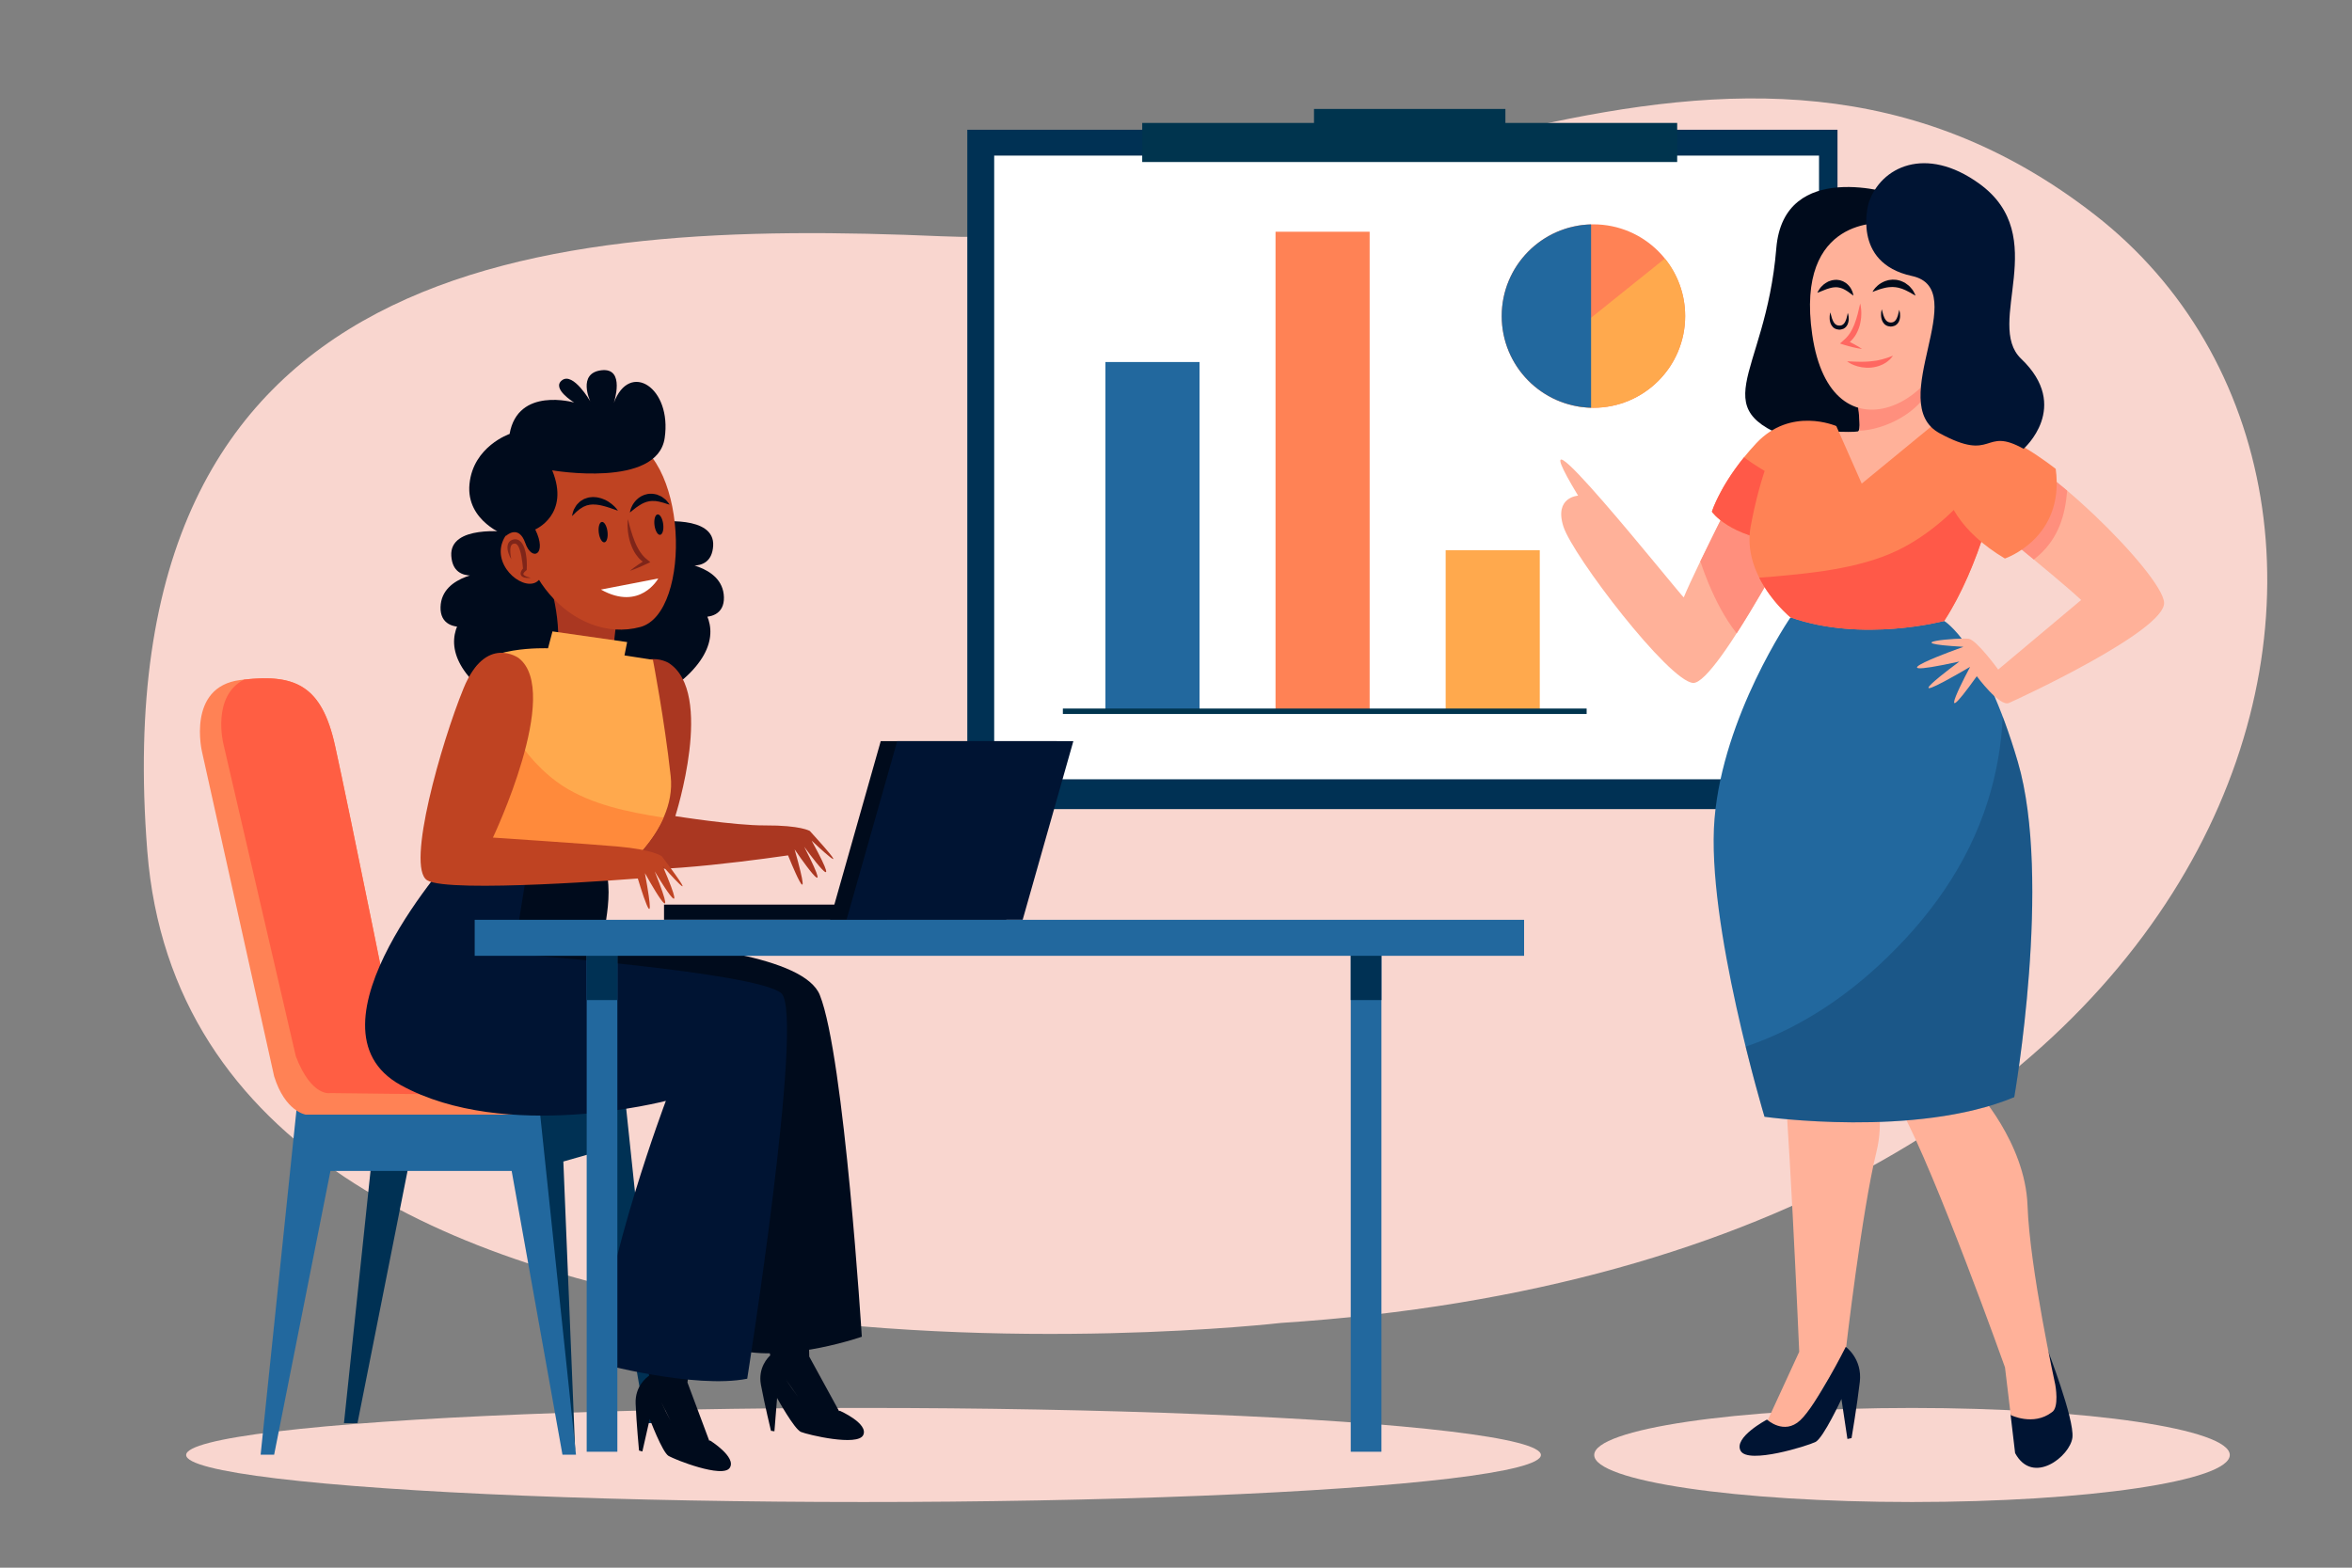 <?xml version="1.0" encoding="utf-8"?>
<!-- Generator: Adobe Illustrator 27.5.0, SVG Export Plug-In . SVG Version: 6.00 Build 0)  -->
<svg version="1.1" xmlns="http://www.w3.org/2000/svg" xmlns:xlink="http://www.w3.org/1999/xlink" x="0px" y="0px"
	 viewBox="0 0 750 500" style="enable-background:new 0 0 750 500;" xml:space="preserve">
<rect x="0" y="0" width="750" height="500" fill="#808080" stroke="none"/>
<g id="BACKGROUND">
	<path style="fill:#F9D6CF;" d="M408.449,421.938c0,0-346.483,40.043-361.482-150.506C31.968,80.883,172.961,69.837,300.454,75.36
		c127.494,5.523,251.987-96.655,367.482-6.904S726.433,401.226,408.449,421.938z"/>
</g>
<g id="OBJECTS">
	<g>
		<g>
			<g>
				<rect x="308.453" y="41.384" style="fill:#003154;" width="277.486" height="216.671"/>
				<rect x="317.025" y="49.626" style="fill:#FFFFFF;" width="263.021" height="198.92"/>
			</g>
			<g>
				<rect x="364.228" y="39.209" style="fill:#00344E;" width="170.587" height="12.465"/>
				<rect x="419.004" y="34.749" style="fill:#00344E;" width="61.036" height="9.763"/>
			</g>
		</g>
		<g>
			<g>
				<g>
					<rect x="352.488" y="115.464" style="fill:#22689E;" width="30.011" height="110.81"/>
					<rect x="406.738" y="73.91" style="fill:#FF8255;" width="30.011" height="152.364"/>
					<rect x="460.989" y="175.486" style="fill:#FFA94D;" width="30.011" height="50.788"/>
				</g>
				
					<line style="fill:none;stroke:#00344E;stroke-width:1.731;stroke-miterlimit:10;" x1="338.925" y1="226.852" x2="505.944" y2="226.852"/>
			</g>
			<g>
				<circle style="fill:#FF8255;" cx="508.11" cy="100.805" r="29.25"/>
				<path style="fill:#FFA94D;" d="M502.828,129.57c1.714,0.313,3.478,0.485,5.282,0.485c16.154,0,29.25-13.096,29.25-29.25
					c0-6.947-2.426-13.324-6.471-18.341l-27.529,22.091L502.828,129.57z"/>
				<path style="fill:#22689E;" d="M507.36,71.574c-15.807,0.399-28.5,13.328-28.5,29.231s12.693,28.832,28.5,29.231V71.574z"/>
			</g>
		</g>
	</g>
	<g>
		<ellipse style="fill:#F9D6CF;" cx="275.36" cy="464.055" rx="216" ry="15"/>
		<g>
			<g>
				<g>
					<polygon style="fill:#003154;" points="198.748,344.726 198.03,344.672 198.03,338.98 159.962,341.826 121.894,338.98 
						131.422,343.96 121.176,344.726 109.684,453.901 113.994,453.901 131.95,363.401 165.957,363.401 183.412,462.76 
						179.641,370.457 190.91,367.237 205.931,453.901 210.24,453.901 					"/>
					<polygon style="fill:#22689E;" points="183.665,463.957 172.173,354.782 171.454,354.728 171.454,349.036 125.215,351.271 
						95.319,349.036 95.319,352.716 94.671,352.747 83.108,463.957 87.418,463.957 105.374,373.456 163.157,373.456 
						179.355,463.957 					"/>
				</g>
				<g>
					<path style="fill:#FF8255;" d="M87.418,343.289L64.434,239.86c0,0-5.028-20.83,12.21-22.984
						c17.238-2.155,25.857,1.436,30.167,20.829c4.31,19.393,20.83,101.275,20.83,101.275l68.953-0.718c0,0,5.746,0.718,5.746,6.464
						c0,5.746-31.604,10.774-31.604,10.774H97.474C97.474,355.5,90.915,354.536,87.418,343.289z"/>
					<path style="fill:#FF5E43;" d="M196.593,338.262l-68.953,0.718c0,0-16.52-81.882-20.83-101.275
						c-4.209-18.94-12.551-22.792-28.996-20.955c-10.393,5.325-6.58,20.494-6.58,20.494l23.103,99.662
						c5.054,13.15,11.066,11.725,11.066,11.725l60.82,0.716c0,0,21.108-0.716,32.239-10.532
						C197.43,338.369,196.593,338.262,196.593,338.262z"/>
				</g>
			</g>
			<g>
				<g>
					<g>
						<path style="fill:#000B1C;" d="M226.379,459.404c0,0-0.073,0.058-0.201,0.148l-6.961-18.617c0,0,1.286-10.971,3.009-24.925
							c-5.625-1.532-11.247-3.076-16.866-4.63c0.916,12.427,1.466,24.434,1.596,27.419c-0.662,0.442-4.502,3.257-4.271,8.87
							c0.253,6.14,1.082,14.964,1.082,14.964l1.07,0.31l2.353-10.395c0,0,3.986,10.615,5.999,11.807
							c2.013,1.191,17.245,7.213,19.508,3.804C234.96,464.753,226.379,459.404,226.379,459.404z M210.723,446.951l3.073,6.108
							C212.734,451.104,211.677,448.973,210.723,446.951z"/>
						<path style="fill:#000B1C;" d="M267.765,449.931c0,0-0.064,0.067-0.178,0.175l-9.537-17.438c0,0-0.287-11.043-0.565-25.099
							c-5.786-0.717-11.57-1.445-17.353-2.185c2.673,12.171,4.925,23.977,5.478,26.914c-0.592,0.532-3.994,3.864-2.966,9.388
							c1.123,6.042,3.198,14.658,3.198,14.658l1.103,0.155l0.852-10.624c0,0,5.454,9.941,7.617,10.834
							c2.162,0.893,18.095,4.688,19.85,0.992C277.02,454.006,267.765,449.931,267.765,449.931z M250.497,439.831l3.91,5.609
							C253.078,443.655,251.729,441.697,250.497,439.831z"/>
					</g>
					<g>
						<path style="fill:#000B1C;" d="M160.158,299.783c-7.811-34.314,21.406-37.866,30.129-27.897
							c7.811,8.927,0.807,27.62,2.52,27.708c26.725,1.36,63.701,5.472,68.618,17.765c7.811,19.528,13.391,108.98,13.391,108.98
							s-22.318,7.811-38.498,4.464l-16.18-88.336l-80.902-18.412L160.158,299.783z"/>
						<path style="fill:#001433;" d="M145.373,271.607c0,0-51.052,56.074-17.575,74.486c33.477,18.412,84.529,5.022,84.529,5.022
							s-19.249,50.954-21.76,83.594c0,0,30.966,8.369,47.704,5.022c0,0,18.412-116.234,10.88-122.929
							c-7.532-6.695-85.366-12.554-85.366-12.554l5.021-31.245L145.373,271.607z"/>
					</g>
				</g>
				<g>
					<path style="fill:#000B1C;" d="M161.841,169.653c0,0-18.593-2.374-17.934,7.648c0.659,10.022,12.527,5.011,12.527,5.011
						s-15.692,0.659-15.956,11.341s16.879,6.198,20.571-2.11c3.692-8.308-29.802,5.67-9.89,26.11
						c19.912,20.44,40.483-6.725,38.242-22.813C187.16,178.752,161.841,169.653,161.841,169.653z"/>
					<path style="fill:#000B1C;" d="M209.479,166.488c0,0,18.593-2.374,17.934,7.648c-0.659,10.022-12.527,5.011-12.527,5.011
						s15.692,0.659,15.956,11.341c0.264,10.681-16.879,6.198-20.571-2.11c-3.692-8.308,29.802,5.67,9.89,26.11
						c-19.912,20.439-40.484-6.725-38.242-22.813C184.16,175.587,209.479,166.488,209.479,166.488z"/>
				</g>
				<g>
					<path style="fill:#AA3721;" d="M213.186,211.417c0,0-11.152-6.649-16.607,11.225c-5.454,17.874-6.884,49.972,0.283,53.575
						c7.168,3.603,54.426-3.402,54.426-3.402s8.901,22.232,2.1-1.904c0,0,14.185,20.886,3.052-0.853c0,0,14.054,19.475,2.383-1.93
						c0,0,15.918,15.031-0.571-3.078c0,0-2.776-1.847-14.401-1.792c-9.675,0.046-28.507-2.961-28.507-2.961
						S228.014,220.855,213.186,211.417z"/>
					<g>
						<path style="fill:#AA3721;" d="M175.556,186.796c0,0,5.538,17.802,0,28.483c0,0,19.78,1.582,19.385,0.396
							s2.374-24.132,2.374-24.132L175.556,186.796z"/>
						<g>
							<path style="fill:#FFA94D;" d="M138.753,270.83c0,0,39.402,10.488,56.41,9.354c0,0,20.693-14.457,18.709-32.599
								c-1.984-18.142-5.669-37.134-5.669-37.134l-9.071-1.417l0.85-4.252l-23.811-3.402l-1.417,5.386c0,0-21.827-0.85-24.095,8.504
								C148.391,224.625,138.753,270.83,138.753,270.83z"/>
							<path style="fill:#FF8A3B;" d="M210.816,260.649c-10.492-1.643-22.097-4.039-31.155-9.853
								c-12.709-8.158-23.386-25.31-23.303-41.27c-2.843,1.263-5.058,3.094-5.701,5.745c-2.268,9.354-11.906,55.559-11.906,55.559
								s39.402,10.488,56.41,9.354c0,0,11.35-7.938,16.43-19.428C211.334,260.72,211.075,260.69,210.816,260.649z"/>
						</g>
					</g>
					<path style="fill:#BF4322;" d="M165.398,209.885c0,0-10.488-7.654-17.575,9.638c-7.087,17.291-18.425,56.977-11.622,61.229
						c6.803,4.252,67.182-0.567,67.182-0.567s6.803,22.961,2.268-1.701c0,0,12.189,22.11,3.118-0.567c0,0,12.189,20.693,2.551-1.701
						c0,0,14.457,16.441-0.284-3.118c0,0-2.593-2.096-14.173-3.118c-9.638-0.85-39.685-2.835-39.685-2.835
						S179.288,220.657,165.398,209.885z"/>
				</g>
				<g>
					<g>
						<g>
							<path style="fill:#BF4322;" d="M198.105,139.323c0,0-24.725-10.088-31.055,16.022c-6.33,26.11,15.938,50.331,37.121,44.637
								C220.852,195.499,219.468,143.279,198.105,139.323z"/>
							<path style="fill:#BF4322;" d="M169.728,172.951c0,0-6.831-7.969-9.596,0.163c-2.765,8.132,7.481,15.938,11.547,12.035
								C175.745,181.246,169.728,172.951,169.728,172.951z"/>
						</g>
						<path style="fill:#000B1C;" d="M161.446,170.84c0,0,3.956-3.692,6.066,2.374c2.11,6.066,7.121,3.692,3.165-4.352
							c0,0,11.209-4.747,5.407-18.857c0,0,33.494,5.802,35.868-10.286c2.374-16.088-11.209-24.791-16.22-11.209
							c0,0,3.824-11.341-3.956-10.418c-7.78,0.923-3.56,9.89-3.56,9.89s-5.407-9.363-8.967-6.725
							c-3.561,2.637,3.824,7.121,3.824,7.121s-17.934-5.143-20.571,10.022c0,0-11.604,3.956-12.791,15.956
							S161.446,170.84,161.446,170.84z"/>
					</g>
					<g>
						<path style="fill:#FFFFFF;" d="M191.626,188.037l18.284-3.536C209.91,184.5,204.127,195.051,191.626,188.037z"/>
						<g>
							<path style="fill:#7F2519;" d="M169.226,184.29c-0.429,0.055-0.866,0.076-1.308,0.036c-0.222-0.019-0.446-0.046-0.67-0.112
								c-0.224-0.061-0.456-0.133-0.682-0.293c-0.117-0.063-0.223-0.168-0.32-0.293c-0.111-0.107-0.153-0.28-0.209-0.438
								c-0.05-0.16-0.019-0.318-0.017-0.481c0.016-0.157,0.077-0.273,0.119-0.413c0.096-0.271,0.245-0.452,0.38-0.675l0.465-0.535
								l-0.192,0.435c-0.121-1.363-0.286-2.752-0.529-4.085c-0.12-0.667-0.283-1.323-0.474-1.944
								c-0.188-0.619-0.443-1.214-0.777-1.622c-0.158-0.212-0.332-0.349-0.508-0.425c-0.09-0.036-0.181-0.065-0.288-0.066
								l-0.078-0.008c0.16-0.023,0.042-0.006,0.077-0.011l-0.004,0.001l-0.008,0.001l-0.016,0.003l-0.033,0.005l-0.066,0.01
								l-0.262,0.04c-0.224,0.017-0.221,0.076-0.319,0.093c-0.09,0-0.161,0.117-0.259,0.161c-0.076,0.082-0.146,0.177-0.217,0.281
								c-0.045,0.128-0.121,0.234-0.155,0.382c-0.18,0.563-0.177,1.253-0.138,1.934c0.058,0.684,0.148,1.386,0.29,2.087
								c-0.377-0.611-0.684-1.269-0.903-1.967c-0.223-0.699-0.37-1.441-0.282-2.268c0.047-0.412,0.207-0.849,0.495-1.238
								c0.18-0.168,0.311-0.375,0.562-0.494c0.224-0.124,0.525-0.276,0.661-0.286l0.258-0.061l0.064-0.015l0.032-0.008l0.016-0.004
								l0.097-0.015l0.186-0.007c0.245-0.015,0.508,0.026,0.75,0.099c0.493,0.152,0.901,0.46,1.194,0.788
								c0.577,0.678,0.879,1.41,1.126,2.128c0.248,0.721,0.374,1.451,0.493,2.173c0.121,0.722,0.17,1.447,0.203,2.168
								c0.037,0.724,0.031,1.436-0.013,2.172l-0.017,0.281l-0.176,0.154l-0.429,0.376c-0.101,0.128-0.262,0.26-0.326,0.383
								c-0.028,0.059-0.091,0.129-0.103,0.181c0.001,0.046-0.046,0.107-0.035,0.15c0.018,0.04-0.016,0.096,0.031,0.144
								c0.024,0.051,0.046,0.116,0.112,0.17c0.215,0.241,0.602,0.416,0.981,0.569C168.395,184.072,168.805,184.195,169.226,184.29z"
								/>
						</g>
						<g>
							<path style="fill:#7F2519;" d="M200.215,165.565c0.307,1.258,0.641,2.485,0.995,3.693c0.184,0.602,0.363,1.201,0.572,1.788
								c0.209,0.587,0.411,1.171,0.655,1.738c0.106,0.29,0.257,0.557,0.372,0.841c0.12,0.282,0.245,0.56,0.395,0.823
								c0.269,0.547,0.596,1.049,0.907,1.562c0.158,0.255,0.354,0.476,0.528,0.718c0.167,0.249,0.376,0.456,0.575,0.671
								c0.205,0.208,0.38,0.458,0.617,0.627l0.676,0.563l0.863,0.719l-0.902,0.423c-1.82,0.854-3.657,1.679-5.595,2.318
								c1.578-1.295,3.258-2.404,4.954-3.484l-0.039,1.142l-0.852-0.59c-0.299-0.184-0.524-0.444-0.785-0.671
								c-0.261-0.228-0.498-0.478-0.702-0.75c-0.208-0.269-0.441-0.525-0.628-0.807l-0.547-0.854
								c-0.172-0.29-0.306-0.597-0.459-0.895c-0.157-0.297-0.286-0.604-0.408-0.913c-0.124-0.308-0.257-0.614-0.345-0.933
								c-0.202-0.63-0.391-1.26-0.521-1.904c-0.075-0.319-0.118-0.645-0.179-0.965c-0.063-0.32-0.102-0.645-0.134-0.969
								C200.089,168.161,200.051,166.855,200.215,165.565z"/>
						</g>
						<g>
							<path style="fill:#000B1C;" d="M200.874,163.455c0,0,0.07-1.045,0.831-2.386c0.379-0.668,0.929-1.405,1.703-2.052
								c0.177-0.18,0.41-0.303,0.623-0.455c0.221-0.143,0.433-0.308,0.69-0.406c0.249-0.111,0.499-0.231,0.757-0.333
								c0.26-0.097,0.541-0.145,0.813-0.216c0.546-0.155,1.117-0.128,1.667-0.134c0.548,0.021,1.069,0.175,1.567,0.278
								c0.474,0.178,0.913,0.387,1.321,0.581c0.395,0.216,0.716,0.5,1.023,0.729c0.151,0.119,0.298,0.226,0.428,0.34
								c0.124,0.122,0.229,0.254,0.333,0.368c0.208,0.228,0.371,0.445,0.506,0.618c0.269,0.349,0.397,0.564,0.397,0.564
								s-0.26-0.055-0.673-0.18c-0.205-0.064-0.455-0.135-0.721-0.237c-0.264-0.11-0.579-0.186-0.91-0.268
								c-0.334-0.075-0.677-0.195-1.04-0.27c-0.369-0.049-0.744-0.119-1.122-0.189c-0.383,0.01-0.768-0.047-1.15-0.031
								c-0.378,0.063-0.769,0.023-1.137,0.153c-0.186,0.046-0.38,0.062-0.563,0.126c-0.18,0.075-0.365,0.131-0.549,0.195
								c-0.364,0.135-0.716,0.316-1.063,0.49c-0.336,0.199-0.679,0.378-0.983,0.599c-0.321,0.197-0.607,0.421-0.89,0.615
								c-0.534,0.42-1.01,0.787-1.333,1.064C201.066,163.296,200.874,163.455,200.874,163.455z"/>
						</g>
						<g>
							<path style="fill:#000B1C;" d="M197.034,162.878c0,0-0.268-0.094-0.737-0.259c-0.45-0.158-1.094-0.383-1.866-0.652
								c-0.379-0.128-0.795-0.241-1.218-0.379c-0.434-0.104-0.872-0.263-1.335-0.344c-0.228-0.051-0.459-0.103-0.693-0.155
								c-0.235-0.028-0.47-0.059-0.704-0.099c-0.235-0.054-0.47-0.051-0.703-0.061c-0.232-0.007-0.469-0.038-0.699-0.03
								c-0.447,0.06-0.921,0.02-1.338,0.161c-0.213,0.055-0.431,0.092-0.646,0.138c-0.198,0.088-0.395,0.176-0.597,0.25
								c-0.422,0.118-0.759,0.389-1.122,0.594c-0.381,0.183-0.675,0.469-0.975,0.709c-0.281,0.257-0.615,0.445-0.817,0.699
								c-0.217,0.239-0.431,0.44-0.605,0.611c-0.351,0.34-0.582,0.533-0.582,0.533s0.042-0.279,0.171-0.765
								c0.066-0.242,0.142-0.543,0.258-0.88c0.083-0.355,0.311-0.688,0.531-1.075c0.228-0.384,0.453-0.829,0.851-1.186
								c0.374-0.373,0.748-0.813,1.284-1.09c0.252-0.16,0.518-0.312,0.787-0.465c0.285-0.115,0.585-0.209,0.888-0.303
								c0.6-0.242,1.243-0.227,1.875-0.303c0.619,0.038,1.259,0.042,1.836,0.2c0.589,0.124,1.149,0.296,1.656,0.525
								c0.526,0.191,0.976,0.478,1.416,0.717c0.423,0.268,0.805,0.543,1.141,0.814c0.674,0.54,1.165,1.064,1.48,1.456
								C196.891,162.625,197.034,162.878,197.034,162.878z"/>
						</g>
						<path style="fill:#000B1C;" d="M211.48,167.148c0.226,1.797-0.212,3.333-0.979,3.429s-1.573-1.282-1.799-3.079
							c-0.226-1.797,0.212-3.333,0.979-3.429C210.448,163.972,211.253,165.35,211.48,167.148z"/>
						<path style="fill:#000B1C;" d="M193.714,169.541c0.226,1.797-0.212,3.333-0.979,3.429c-0.767,0.097-1.573-1.282-1.799-3.079
							c-0.226-1.797,0.212-3.333,0.979-3.429S193.488,167.744,193.714,169.541z"/>
					</g>
				</g>
			</g>
			<g>
				<g>
					<polygon style="fill:#000B1C;" points="320.849,293.366 264.681,293.366 280.845,236.389 337.013,236.389 					"/>
					<rect x="211.745" y="288.517" style="fill:#000B1C;" width="71.12" height="4.849"/>
					<polygon style="fill:#001433;" points="326.103,293.366 269.934,293.366 286.098,236.389 342.266,236.389 					"/>
				</g>
				<g>
					<g>
						<g>
							<rect x="187.083" y="302.295" style="fill:#22689E;" width="9.78" height="160.726"/>
							<rect x="187.083" y="302.295" style="fill:#003154;" width="9.78" height="16.668"/>
						</g>
						<g>
							<rect x="430.722" y="302.295" style="fill:#22689E;" width="9.78" height="160.726"/>
							<rect x="430.722" y="302.295" style="fill:#003154;" width="9.78" height="16.668"/>
						</g>
					</g>
					<rect x="151.367" y="293.366" style="fill:#22689E;" width="334.632" height="11.48"/>
				</g>
			</g>
		</g>
	</g>
	<g>
		<ellipse style="fill:#F9D6CF;" cx="609.693" cy="464.055" rx="101.333" ry="15"/>
		<g>
			<g>
				<g>
					<path style="fill:#000B1C;" d="M604.315,61.995c0,0-35.526-11.729-37.895,17.225c-3.445,42.106-25.264,51.676,9.57,62.393
						c34.833,10.718,43.254-22.967,43.254-22.967L604.315,61.995z"/>
					<g>
						<g>
							<path style="fill:#FFB199;" d="M590.81,118.195c0,0,3.621,19.001,1.574,19.41c-2.048,0.41-13.449-0.164-13.449-0.164
								s18.837,28.256,18.428,26.618s21.294-27.846,21.294-27.846l-3.276-1.638l0.409-22.523L590.81,118.195z"/>
							<path style="fill:#FF8F7D;" d="M592.957,137.361c7.72-0.185,19.359-5.729,22.52-14.025l0.313-11.283l-24.98,6.143
								C590.81,118.195,593.446,133.448,592.957,137.361z"/>
						</g>
						<path style="fill:#FFB199;" d="M600.87,71.182c0,0-28.546-2.657-22.991,35.55c6.066,41.721,44.07,21.627,44.811-5.407
							C623.43,74.292,613.091,72.624,600.87,71.182z"/>
					</g>
				</g>
				<g>
					<g>
						<path style="fill:#FF6861;" d="M593.173,96.803c0.298,1.151,0.386,2.345,0.351,3.534c0.002,0.598-0.08,1.191-0.158,1.787
							c-0.068,0.6-0.232,1.182-0.377,1.772c-0.174,0.584-0.362,1.167-0.635,1.723c-0.237,0.568-0.554,1.112-0.888,1.638
							l-0.576,0.749c-0.18,0.258-0.422,0.471-0.64,0.701c-0.23,0.219-0.451,0.446-0.72,0.622l-0.774,0.555l-0.169-1.417
							c0.448,0.197,0.884,0.424,1.326,0.634c0.444,0.207,0.875,0.446,1.311,0.675c0.867,0.466,1.726,0.955,2.553,1.528
							c-0.998-0.122-1.965-0.328-2.923-0.556c-0.477-0.119-0.958-0.227-1.427-0.367c-0.47-0.137-0.947-0.257-1.412-0.408
							l-1.28-0.414l1.11-1.003l0.58-0.524c0.204-0.159,0.361-0.373,0.531-0.569c0.171-0.196,0.365-0.368,0.505-0.594l0.458-0.639
							c0.13-0.231,0.259-0.463,0.402-0.686c0.15-0.219,0.254-0.469,0.377-0.707c0.12-0.24,0.245-0.478,0.337-0.735l0.322-0.751
							c0.198-0.512,0.366-1.035,0.543-1.564c0.178-0.528,0.318-1.071,0.471-1.617C592.654,99.076,592.925,97.96,593.173,96.803z"/>
					</g>
					<g>
						<path style="fill:#000B1C;" d="M590.982,94.297c0,0-0.18-0.143-0.496-0.394c-0.306-0.244-0.743-0.575-1.255-0.918
							c-0.256-0.172-0.527-0.35-0.821-0.506c-0.277-0.185-0.603-0.294-0.902-0.448c-0.322-0.101-0.629-0.241-0.96-0.29
							c-0.318-0.105-0.657-0.088-0.985-0.135c-0.336,0.018-0.674,0.011-1.018,0.064c-0.338,0.101-0.694,0.08-1.03,0.219
							c-0.335,0.12-0.683,0.187-1.006,0.308c-0.318,0.135-0.63,0.256-0.928,0.362c-0.606,0.201-1.082,0.473-1.467,0.595
							c-0.373,0.142-0.611,0.208-0.611,0.208s0.093-0.215,0.3-0.563c0.104-0.173,0.229-0.39,0.394-0.619
							c0.16-0.236,0.336-0.51,0.594-0.747c0.247-0.249,0.525-0.515,0.831-0.788c0.318-0.258,0.71-0.473,1.106-0.708
							c0.192-0.13,0.414-0.216,0.65-0.291c0.231-0.084,0.468-0.161,0.71-0.233c0.485-0.137,1.03-0.156,1.552-0.179
							c0.531,0.067,1.073,0.092,1.559,0.302c0.509,0.144,0.939,0.418,1.349,0.672c0.376,0.294,0.743,0.576,1.007,0.908
							c0.287,0.313,0.508,0.64,0.691,0.95C590.967,93.32,590.982,94.297,590.982,94.297z"/>
					</g>
					<g>
						<path style="fill:#000B1C;" d="M597.105,93.111c0,0,0.422-1.001,1.638-2.035c0.303-0.257,0.643-0.531,1.045-0.761
							c0.385-0.26,0.847-0.442,1.318-0.651c0.243-0.086,0.499-0.154,0.757-0.227c0.256-0.084,0.523-0.139,0.801-0.161
							c0.275-0.031,0.553-0.074,0.833-0.091l0.85,0.039c0.571,0.006,1.116,0.203,1.654,0.331c0.525,0.173,1.004,0.438,1.47,0.662
							c0.429,0.286,0.821,0.591,1.184,0.876c0.352,0.298,0.615,0.653,0.877,0.948c0.267,0.291,0.48,0.58,0.626,0.869
							c0.164,0.273,0.287,0.525,0.39,0.727c0.203,0.406,0.292,0.65,0.292,0.65s-0.25-0.113-0.639-0.33
							c-0.193-0.11-0.43-0.236-0.678-0.397c-0.243-0.169-0.549-0.311-0.865-0.473c-0.323-0.152-0.643-0.353-0.999-0.51
							c-0.365-0.14-0.734-0.301-1.106-0.466c-0.397-0.096-0.784-0.241-1.183-0.342c-0.412-0.035-0.806-0.2-1.225-0.181l-0.619-0.051
							l-0.622,0.026c-0.416-0.016-0.822,0.098-1.23,0.122c-0.396,0.101-0.802,0.141-1.173,0.262
							c-0.38,0.092-0.742,0.198-1.079,0.306c-0.668,0.225-1.251,0.434-1.658,0.599C597.344,93.016,597.105,93.111,597.105,93.111z"
							/>
					</g>
					<g>
						<path style="fill:#FF6861;" d="M589.006,115.236c0,0,0.972,0.041,2.429,0.102c0.352,0.009,0.734,0.019,1.137,0.03
							c0.399,0.021,0.821-0.008,1.249,0.011c0.43,0.008,0.872-0.035,1.318-0.036c0.443-0.049,0.899-0.027,1.342-0.099
							c0.447-0.041,0.895-0.081,1.327-0.16c0.217-0.037,0.435-0.065,0.652-0.088c0.211-0.046,0.42-0.09,0.626-0.135
							c0.416-0.081,0.814-0.172,1.189-0.284c0.379-0.102,0.746-0.189,1.069-0.314c0.324-0.121,0.645-0.203,0.92-0.298
							c0.262-0.117,0.505-0.204,0.705-0.281c0.404-0.149,0.654-0.225,0.654-0.225s-0.14,0.205-0.42,0.547
							c-0.142,0.169-0.313,0.38-0.528,0.604c-0.221,0.214-0.491,0.434-0.794,0.668c-0.294,0.253-0.643,0.478-1.034,0.678
							c-0.382,0.224-0.795,0.447-1.255,0.592c-0.45,0.177-0.921,0.35-1.419,0.442c-0.491,0.136-1.002,0.189-1.511,0.246
							c-0.51,0.066-1.021,0.04-1.523,0.045c-0.5-0.023-0.991-0.083-1.459-0.15c-0.937-0.149-1.788-0.39-2.487-0.674
							C589.786,115.916,589.006,115.236,589.006,115.236z"/>
					</g>
					<g>
						<path style="fill:#000B1C;" d="M600.067,98.643c0,0,0.044,0.194,0.121,0.534c0.079,0.335,0.195,0.808,0.37,1.342
							c0.091,0.266,0.205,0.542,0.326,0.822c0.133,0.275,0.297,0.54,0.479,0.776c0.193,0.224,0.406,0.425,0.656,0.536
							c0.237,0.14,0.525,0.184,0.826,0.198l0.056,0.007l0.014,0.002l0.007,0.001c-0.127,0.006-0.032,0.002-0.06,0.003l0.005,0
							l0.036-0.003l0.146-0.011l0.291-0.022c0.174-0.025,0.233-0.077,0.364-0.097c0.232-0.133,0.486-0.245,0.664-0.481
							c0.387-0.429,0.633-1.027,0.803-1.555c0.163-0.534,0.266-1.01,0.334-1.347c0.065-0.342,0.103-0.538,0.103-0.538
							s0.076,0.188,0.156,0.533c0.077,0.345,0.166,0.848,0.144,1.471c-0.012,0.311-0.043,0.655-0.139,1.016
							c-0.101,0.358-0.223,0.755-0.492,1.116c-0.238,0.374-0.619,0.707-1.062,0.931c-0.236,0.086-0.539,0.191-0.747,0.222
							l-0.29,0.033l-0.145,0.017l-0.036,0.004l-0.073,0.004l-0.011-0.001l-0.023-0.001l-0.09-0.007
							c-0.473-0.033-0.973-0.141-1.394-0.403c-0.447-0.228-0.74-0.626-0.98-0.981c-0.233-0.367-0.359-0.752-0.453-1.108
							c-0.089-0.357-0.126-0.697-0.143-1.006C599.771,99.41,600.067,98.643,600.067,98.643z"/>
					</g>
					<g>
						<path style="fill:#000B1C;" d="M583.671,99.63c0,0,0.044,0.194,0.121,0.534c0.079,0.335,0.195,0.808,0.37,1.342
							c0.091,0.266,0.204,0.542,0.326,0.822c0.133,0.275,0.297,0.54,0.479,0.776c0.193,0.224,0.406,0.425,0.656,0.536
							c0.237,0.14,0.525,0.184,0.826,0.197l0.056,0.007l0.014,0.002l0.007,0.001c-0.127,0.006-0.032,0.002-0.06,0.003l0.004,0
							l0.036-0.003l0.146-0.011l0.291-0.022c0.174-0.025,0.233-0.076,0.364-0.097c0.232-0.133,0.486-0.245,0.664-0.481
							c0.387-0.429,0.633-1.027,0.803-1.555c0.163-0.534,0.266-1.01,0.334-1.347c0.065-0.342,0.103-0.538,0.103-0.538
							s0.075,0.188,0.156,0.533c0.077,0.345,0.166,0.848,0.144,1.471c-0.012,0.311-0.043,0.655-0.139,1.016
							c-0.101,0.358-0.223,0.755-0.492,1.116c-0.238,0.374-0.619,0.707-1.062,0.931c-0.236,0.086-0.539,0.191-0.747,0.222
							l-0.29,0.033l-0.145,0.017l-0.036,0.004l-0.073,0.004l-0.011-0.001l-0.023-0.001l-0.09-0.007
							c-0.473-0.033-0.973-0.141-1.394-0.403c-0.447-0.228-0.74-0.626-0.98-0.98c-0.233-0.368-0.359-0.752-0.453-1.108
							c-0.089-0.357-0.126-0.697-0.143-1.006C583.375,100.398,583.671,99.63,583.671,99.63z"/>
					</g>
				</g>
			</g>
			<g>
				<g>
					<g>
						<path style="fill:#FFB199;" d="M591.245,331.416c0,0,11.774,16.992,7.117,35.925c-4.656,18.933-9.767,63.196-9.767,63.196
							L574.2,454.56l-11.898,1.405l11.429-24.821c0,0-3.608-84.02-5.916-98.684C565.508,317.797,587.702,311.154,591.245,331.416z"
							/>
						<path style="fill:#001433;" d="M588.576,429.568c0,0,5.331,3.788,4.479,11.165c-0.852,7.378-2.635,17.938-2.635,17.938
							l-1.317,0.278l-1.911-12.736c0,0-5.748,12.438-8.281,13.695c-2.532,1.257-21.425,7.158-23.849,2.848
							c-2.424-4.309,8.394-9.992,8.394-9.992s5.416,5.059,10.59,0.235C579.221,448.176,588.576,429.568,588.576,429.568z"/>
					</g>
					<g>
						<path style="fill:#001433;" d="M652.799,430.138c0,0,8.726,22.442,8.048,28.345c-0.677,5.903-12.605,15.481-18.274,4.965
							l-1.431-12.119l1.265-11.268L652.799,430.138z"/>
						<path style="fill:#FFB199;" d="M629.962,347.414c0,0,15.853,16.937,16.572,37.089c0.719,20.152,8.849,57.15,8.849,57.15
							s1.387,7.43-1.178,8.829c-5.852,4.4-13.028,0.844-13.028,0.844l-1.832-15.224c0,0-21.881-61.413-33.131-82.109
							C594.964,333.296,618.226,317.249,629.962,347.414z"/>
					</g>
				</g>
				<g>
					<path style="fill:#22689E;" d="M570.95,196.907c0,0-21.477,31.286-24.231,64.279c-2.753,32.993,15.943,94.997,15.943,94.997
						s48.249,6.826,79.638-6.257c0,0,12.151-69.399,1.138-106.943c-11.014-37.544-23.477-44.939-23.477-44.939
						S589.673,199.751,570.95,196.907z"/>
					<path style="opacity:0.2;fill:#001433;" d="M643.438,242.983c-1.59-5.419-3.209-10.191-4.817-14.422
						c-0.403,9.09-1.987,18.137-4.719,26.833c-6.463,20.571-18.906,37.736-34.61,52.319c-12.366,11.483-26.646,20.687-42.651,26.095
						c3.251,13.183,6.021,22.374,6.021,22.374s48.249,6.826,79.638-6.257C642.3,349.926,654.452,280.527,643.438,242.983z"/>
				</g>
			</g>
			<g>
				<g>
					<g>
						<path style="fill:#FFB199;" d="M558.253,146.991c0,0-17.088,33.186-21.332,43.517c-0.213,0.519-57.169-71.248-33.704-32.424
							c0,0-7.679,0.427-4.693,9.813c2.986,9.386,33.704,49.49,41.383,49.916c7.679,0.427,37.117-56.742,37.117-56.742
							L558.253,146.991z"/>
						<path style="fill:#FF8F7D;" d="M544.809,186.051c2.309,5.512,5.192,11.144,8.972,15.949
							c10.814-16.79,23.245-40.931,23.245-40.931l-18.772-14.079c0,0-9.469,18.39-16.06,32.052
							C542.988,181.414,543.848,183.759,544.809,186.051z"/>
					</g>
					<g>
						<path style="fill:#FF8255;" d="M585.558,135.898c0,0-14.506-6.4-25.598,5.546c-11.092,11.946-14.079,21.758-14.079,21.758
							s5.546,8.106,23.038,9.813L585.558,135.898z"/>
						<path style="fill:#FF5948;" d="M566.947,152.581c-3.78-2.023-7.44-4.196-10.82-6.717
							c-7.967,9.854-10.246,17.339-10.246,17.339s5.546,8.106,23.038,9.813l7.164-15.981
							C572.983,155.656,569.931,154.178,566.947,152.581z"/>
					</g>
				</g>
				<g>
					<g>
						<path style="fill:#FF8255;" d="M570.95,196.907c0,0-15.683-12.799-12.696-29.011c2.987-16.212,8.106-29.011,11.093-31.144
							c2.986-2.133,16.212-0.853,16.212-0.853l8.106,18.345l23.892-19.625c0,0,9.813,0,17.065,4.266
							c7.253,4.266-2.015,39.819-14.66,59.16C619.961,198.045,593.885,205.013,570.95,196.907z"/>
						<path style="fill:#FF5948;" d="M631.337,153.01c-6.224,8.558-14.591,16.25-23.91,21.339
							c-12.258,6.693-28.17,8.316-41.85,9.537c-1.55,0.138-3.081,0.264-4.598,0.352c3.867,7.686,9.971,12.669,9.971,12.669
							c22.935,8.106,49.011,1.138,49.011,1.138c10.841-16.581,19.189-45.062,16.783-55.544
							C635.624,146.274,633.605,149.891,631.337,153.01z"/>
					</g>
					<g>
						<g>
							<path style="fill:#FFB199;" d="M626.088,160.217c0,0,29.864,23.891,37.544,31.144l-26.451,22.185
								c0,0-6.826-9.386-9.386-9.813c-2.56-0.427-24.318,1.28-1.706,2.56c0,0-32.424,11.519-1.28,4.693
								c0,0-24.318,17.919,3.413,1.706c0,0-12.799,23.891,2.133,2.986c0,0,7.253,9.813,10.239,8.533
								c2.987-1.28,49.916-23.038,49.49-31.997c-0.427-8.959-40.957-49.063-53.756-49.49
								C623.528,142.298,626.088,160.217,626.088,160.217z"/>
							<path style="fill:#FF8F7D;" d="M648.536,178.45c0.506-0.39,1.005-0.79,1.485-1.216c6.404-5.674,8.524-12.915,9.161-20.743
								c-9.14-7.723-17.996-13.605-22.855-13.767c-12.799-0.427-10.239,17.492-10.239,17.492S637.87,169.642,648.536,178.45z"/>
						</g>
						<path style="fill:#FF8255;" d="M655.526,149.551c0,0-17.065-13.652-26.878-12.799c-9.813,0.853-17.919,24.318,10.666,41.383
							C639.314,178.135,658.512,171.736,655.526,149.551z"/>
					</g>
				</g>
			</g>
			<path style="fill:#001433;" d="M595.894,64.674c0,0-5.742,19.139,13.78,23.35c19.522,4.211-8.804,40.575,8.804,50.145
				c17.608,9.57,13.78-2.297,26.795,4.976c0,0,15.311-13.397-0.766-28.709c-11.76-11.2,9.952-39.044-13.397-55.886
				C614.061,46.252,599.722,53.191,595.894,64.674z"/>
		</g>
	</g>
</g>
</svg>
